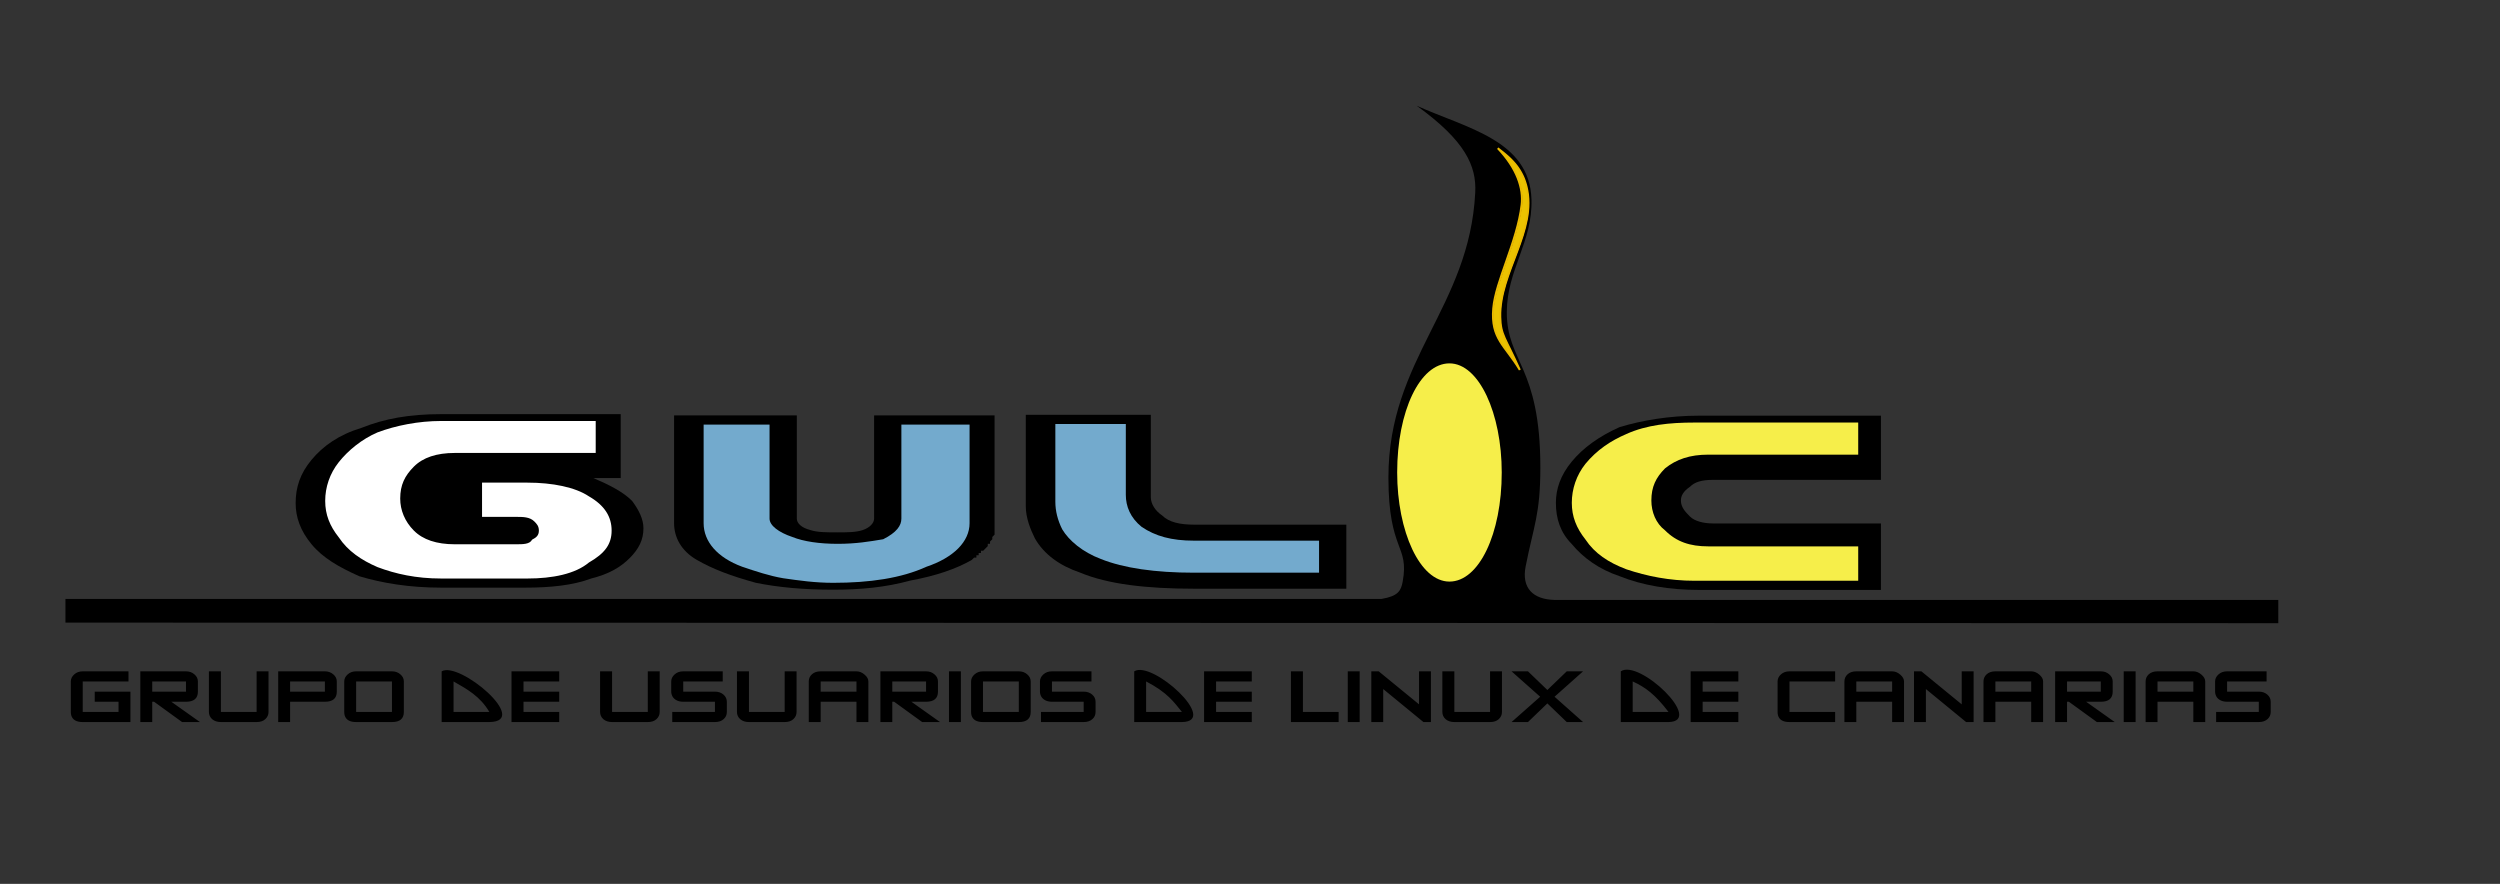<?xml version="1.0" encoding="UTF-8" standalone="no"?>
<!-- Created with Inkscape (http://www.inkscape.org/) -->

<svg
   xmlns:dc="http://purl.org/dc/elements/1.1/"
   xmlns:cc="http://creativecommons.org/ns#"
   xmlns:rdf="http://www.w3.org/1999/02/22-rdf-syntax-ns#"
   xmlns:svg="http://www.w3.org/2000/svg"
   xmlns="http://www.w3.org/2000/svg"
   xmlns:xlink="http://www.w3.org/1999/xlink"
   xmlns:sodipodi="http://sodipodi.sourceforge.net/DTD/sodipodi-0.dtd"
   xmlns:inkscape="http://www.inkscape.org/namespaces/inkscape"
   inkscape:export-ydpi="300.00000"
   inkscape:export-xdpi="300.00000"
   inkscape:export-filename="/home/alberto/logotipo_gulic.svg-300dpi.png"
   width="297mm"
   height="105mm"
   id="svg13214"
   sodipodi:version="0.32"
   inkscape:version="0.47 r22583"
   sodipodi:docname="logotipo_gulic-v2-negro-tricolor_traced.svg"
   inkscape:output_extension="org.inkscape.output.svg.inkscape"
   version="1.1">
  <rect width="100%" height="100%" fill="#333333" stroke="none"/>
  <defs
     id="defs13216">
    <inkscape:perspective
       sodipodi:type="inkscape:persp3d"
       inkscape:vp_x="0 : 186.02362 : 1"
       inkscape:vp_y="0 : 1000 : 0"
       inkscape:vp_z="1052.3622 : 186.02362 : 1"
       inkscape:persp3d-origin="526.18109 : 124.01575 : 1"
       id="perspective51" />
    <linearGradient
       id="linearGradient12436">
      <stop
         style="stop-color:#eee68b;stop-opacity:1;"
         offset="0"
         id="stop12438" />
      <stop
         style="stop-color:#f6ee4a;stop-opacity:1;"
         offset="1"
         id="stop12440" />
    </linearGradient>
    <linearGradient
       inkscape:collect="always"
       xlink:href="#linearGradient12436"
       id="linearGradient13102"
       gradientUnits="userSpaceOnUse"
       gradientTransform="matrix(1.06,0,0,1,-7.205660e-2,-0.128)"
       x1="0.733"
       y1="0.472"
       x2="0.851"
       y2="0.472" />
    <linearGradient
       id="linearGradient12406">
      <stop
         style="stop-color:#6a9dbd;stop-opacity:1;"
         offset="0"
         id="stop12408" />
      <stop
         style="stop-color:#cddacd;stop-opacity:1;"
         offset="1"
         id="stop12410" />
    </linearGradient>
    <linearGradient
       inkscape:collect="always"
       xlink:href="#linearGradient12406"
       id="linearGradient13149"
       gradientUnits="userSpaceOnUse"
       gradientTransform="translate(-0.146,6.377616e-4)"
       x1="0.584"
       y1="0.482"
       x2="0.701"
       y2="0.482" />
    <linearGradient
       id="linearGradient10141">
      <stop
         style="stop-color:#f6faf6;stop-opacity:1;"
         offset="0"
         id="stop12359" />
      <stop
         id="stop12379"
         offset="1"
         style="stop-color:#d9ecf2;stop-opacity:1;" />
    </linearGradient>
    <linearGradient
       inkscape:collect="always"
       xlink:href="#linearGradient10141"
       id="linearGradient13147"
       gradientUnits="userSpaceOnUse"
       gradientTransform="translate(-0.144,-0.157)"
       x1="0.171"
       y1="0.673"
       x2="0.297"
       y2="0.673" />
    <linearGradient
       id="linearGradient12381">
      <stop
         style="stop-color:#d9ecf2;stop-opacity:1;"
         offset="0"
         id="stop12387" />
      <stop
         style="stop-color:#73aacd;stop-opacity:1;"
         offset="1"
         id="stop12385" />
    </linearGradient>
    <linearGradient
       inkscape:collect="always"
       xlink:href="#linearGradient12381"
       id="linearGradient13145"
       gradientUnits="userSpaceOnUse"
       gradientTransform="translate(-0.146,6.272378e-3)"
       x1="0.408"
       y1="0.5"
       x2="0.525"
       y2="0.503" />
    <linearGradient
       id="linearGradient12428">
      <stop
         style="stop-color:#e6eecd;stop-opacity:1;"
         offset="0"
         id="stop12430" />
      <stop
         style="stop-color:#eeeaac;stop-opacity:1;"
         offset="1"
         id="stop12432" />
    </linearGradient>
    <linearGradient
       inkscape:collect="always"
       xlink:href="#linearGradient12428"
       id="linearGradient12848"
       gradientUnits="userSpaceOnUse"
       x1="0.64"
       y1="0.335"
       x2="0.687"
       y2="0.335" />
  </defs>
  <sodipodi:namedview
     id="base"
     pagecolor="#ffffff"
     bordercolor="#666666"
     borderopacity="1.0"
     inkscape:pageopacity="0"
     inkscape:pageshadow="2"
     inkscape:zoom="1.2809278"
     inkscape:cx="526.18109"
     inkscape:cy="186.02362"
     inkscape:document-units="mm"
     inkscape:current-layer="g2422"
     borderlayer="top"
     inkscape:window-width="1432"
     inkscape:window-height="828"
     inkscape:window-x="0"
     inkscape:window-y="0"
     showguides="true"
     inkscape:guide-bbox="true"
     showgrid="false"
     showborder="false"
     inkscape:window-maximized="0" />
  <g
     inkscape:label="Layer 1"
     inkscape:groupmode="layer"
     id="layer1"
     transform="translate(-5.933,-15.141)">
    <g
       id="g2422">
      <g
         id="g12367"
         transform="matrix(1020.687,0,0,1025.083,124.39,-288.896)">
        <path
           d="M 0.157,0.506 L 0.145,0.506 C 0.152,0.509 0.158,0.512 0.162,0.516 C 0.165,0.52 0.167,0.524 0.167,0.528 C 0.167,0.533 0.165,0.537 0.161,0.541 C 0.157,0.545 0.152,0.548 0.144,0.55 C 0.136,0.553 0.126,0.554 0.115,0.554 L 0.078,0.554 C 0.064,0.554 0.052,0.552 0.042,0.549 C 0.033,0.545 0.026,0.541 0.021,0.535 C 0.016,0.529 0.014,0.523 0.014,0.517 C 0.014,0.51 0.016,0.504 0.021,0.498 C 0.026,0.492 0.033,0.487 0.043,0.484 C 0.053,0.48 0.064,0.478 0.078,0.478 L 0.157,0.478 L 0.157,0.506 z "
           style="font-style:normal;font-variant:normal;font-weight:normal;font-stretch:normal;fill:#000000;fill-opacity:1;stroke:none;stroke-width:0.002;stroke-linecap:butt;stroke-linejoin:miter;stroke-miterlimit:10.433;stroke-dashoffset:0;stroke-opacity:1;letter-spacing:normal;text-anchor:start;stroke-dasharray:none"
           id="path8324" />
        <path
           d="M 0.146,0.495 L 0.146,0.481 L 0.078,0.481 C 0.068,0.481 0.058,0.483 0.05,0.486 C 0.043,0.489 0.037,0.494 0.033,0.499 C 0.029,0.504 0.027,0.51 0.027,0.516 C 0.027,0.522 0.029,0.527 0.033,0.532 C 0.037,0.538 0.043,0.542 0.05,0.545 C 0.058,0.548 0.067,0.55 0.078,0.55 L 0.096,0.55 L 0.116,0.55 C 0.127,0.55 0.137,0.548 0.143,0.543 C 0.15,0.539 0.153,0.535 0.153,0.529 C 0.153,0.523 0.15,0.518 0.143,0.514 C 0.137,0.51 0.127,0.508 0.116,0.508 L 0.096,0.508 L 0.096,0.523 L 0.111,0.523 C 0.114,0.523 0.117,0.523 0.119,0.525 C 0.12,0.526 0.121,0.527 0.121,0.529 C 0.121,0.531 0.12,0.532 0.118,0.533 C 0.117,0.535 0.114,0.535 0.111,0.535 L 0.096,0.535 L 0.084,0.535 C 0.076,0.535 0.07,0.533 0.066,0.529 C 0.062,0.525 0.06,0.52 0.06,0.515 C 0.06,0.509 0.062,0.505 0.066,0.501 C 0.07,0.497 0.076,0.495 0.084,0.495 L 0.146,0.495 z "
           style="font-style:normal;font-variant:normal;font-weight:normal;font-stretch:normal;fill:#ffffff;fill-opacity:1;stroke:#000000;stroke-width:0;stroke-linecap:round;stroke-linejoin:round;stroke-miterlimit:10.433;stroke-dashoffset:0;stroke-opacity:1;marker-start:none;marker-mid:none;letter-spacing:normal;text-anchor:start"
           id="path8326" />
      </g>
      <g
         id="g12391"
         transform="matrix(1020.611,0,0,1029.591,54.467,-283.268)">
        <path
           d="M 0.39,0.518 L 0.39,0.519 L 0.39,0.52 L 0.39,0.52 L 0.39,0.521 L 0.39,0.521 L 0.39,0.522 L 0.39,0.522 L 0.39,0.523 L 0.39,0.523 L 0.389,0.524 L 0.389,0.524 L 0.389,0.525 L 0.389,0.525 L 0.388,0.526 L 0.388,0.526 L 0.388,0.527 L 0.387,0.527 L 0.387,0.528 L 0.387,0.528 L 0.386,0.529 L 0.386,0.529 L 0.385,0.53 L 0.385,0.53 L 0.384,0.53 L 0.384,0.531 L 0.383,0.531 L 0.383,0.532 L 0.382,0.532 L 0.382,0.533 L 0.381,0.533 L 0.38,0.534 L 0.38,0.534 C 0.373,0.538 0.364,0.541 0.353,0.543 C 0.342,0.546 0.331,0.547 0.319,0.547 C 0.306,0.547 0.295,0.546 0.285,0.544 C 0.274,0.541 0.266,0.538 0.259,0.534 C 0.252,0.53 0.249,0.524 0.249,0.518 L 0.249,0.471 L 0.303,0.471 L 0.303,0.516 C 0.303,0.518 0.305,0.52 0.309,0.521 C 0.312,0.522 0.316,0.522 0.321,0.522 C 0.325,0.522 0.329,0.522 0.332,0.521 C 0.335,0.52 0.337,0.518 0.337,0.516 L 0.337,0.471 L 0.39,0.471 L 0.39,0.518 z "
           style="font-style:normal;font-variant:normal;font-weight:normal;font-stretch:normal;fill:#000000;fill-opacity:1;stroke:none;stroke-width:0.002;stroke-linecap:butt;stroke-linejoin:miter;stroke-miterlimit:10.433;stroke-dashoffset:0;stroke-opacity:1;letter-spacing:normal;text-anchor:start;stroke-dasharray:none"
           id="path8328" />
        <path
           d="M 0.379,0.518 L 0.379,0.475 L 0.349,0.475 L 0.349,0.516 C 0.349,0.519 0.347,0.522 0.341,0.525 C 0.335,0.526 0.329,0.527 0.321,0.527 C 0.313,0.527 0.306,0.526 0.301,0.524 C 0.295,0.522 0.291,0.519 0.291,0.516 L 0.291,0.475 L 0.262,0.475 L 0.262,0.518 C 0.262,0.526 0.268,0.533 0.279,0.537 C 0.285,0.539 0.291,0.541 0.297,0.542 C 0.304,0.543 0.311,0.544 0.319,0.544 C 0.335,0.544 0.349,0.542 0.36,0.537 C 0.372,0.533 0.379,0.526 0.379,0.518 z "
           style="font-style:normal;font-variant:normal;font-weight:normal;font-stretch:normal;fill:#73aacd;fill-opacity:1;stroke:#000000;stroke-width:0;stroke-linecap:butt;stroke-linejoin:miter;stroke-miterlimit:10.433;stroke-dashoffset:0;stroke-opacity:1;letter-spacing:normal;text-anchor:start"
           id="path8330" />
      </g>
      <g
         id="g12416"
         transform="matrix(1020.730,0,0,1027.318,32.712,-258.837)">
        <path
           d="M 0.566,0.524 L 0.499,0.524 C 0.478,0.524 0.461,0.522 0.449,0.517 C 0.44,0.514 0.433,0.509 0.429,0.502 C 0.427,0.498 0.425,0.493 0.425,0.488 L 0.425,0.486 L 0.425,0.484 L 0.425,0.448 L 0.48,0.448 L 0.48,0.484 C 0.48,0.487 0.482,0.49 0.485,0.492 C 0.488,0.495 0.493,0.496 0.499,0.496 L 0.566,0.496 L 0.566,0.524 z "
           style="font-style:normal;font-variant:normal;font-weight:normal;font-stretch:normal;fill:#000000;fill-opacity:1;stroke:none;stroke-width:0.002;stroke-linecap:butt;stroke-linejoin:miter;stroke-miterlimit:10.433;stroke-dashoffset:0;stroke-opacity:1;letter-spacing:normal;text-anchor:start;stroke-dasharray:none"
           id="path8332" />
        <path
           sodipodi:nodetypes="cccccccccccccc"
           d="M 0.554,0.517 L 0.554,0.503 L 0.499,0.503 C 0.489,0.503 0.482,0.501 0.476,0.497 C 0.471,0.493 0.469,0.488 0.469,0.483 L 0.469,0.452 L 0.438,0.452 L 0.438,0.483 L 0.438,0.484 L 0.438,0.486 C 0.438,0.49 0.439,0.494 0.441,0.498 C 0.444,0.503 0.45,0.508 0.458,0.511 C 0.468,0.515 0.482,0.517 0.499,0.517 L 0.554,0.517 z "
           style="font-style:normal;font-variant:normal;font-weight:normal;font-stretch:normal;fill:#73aacd;fill-opacity:1;stroke:#000000;stroke-width:0;stroke-linecap:butt;stroke-linejoin:miter;stroke-miterlimit:10.433;stroke-dashoffset:0;stroke-opacity:1;letter-spacing:normal;text-anchor:start"
           id="path8334" />
      </g>
      <g
         id="g1479">
        <path
           id="path6988"
           style="font-style:normal;font-variant:normal;font-weight:normal;font-stretch:normal;fill:#000000;fill-opacity:1;stroke:none;stroke-width:2;stroke-linecap:round;stroke-linejoin:round;stroke-miterlimit:10.433;stroke-dashoffset:0;stroke-opacity:1;letter-spacing:normal;text-anchor:start;stroke-dasharray:none"
           d="M 1028.906,284.507 L 703.765,284.507 C 694.498,284.231 688.988,279.385 690.972,269.399 C 694.551,251.215 697.546,246.226 697.564,225.149 C 697.581,179.254 682.396,177.73 682.503,155.16 C 682.591,136.236 694.144,123.78 693.577,104.661 C 692.78,78.101 664.5,72.75 642.033,62.615 C 663.845,78.349 668.93,89.636 668.328,101.56 C 665.741,153.211 629.346,176.077 629.346,229.503 C 629.346,262.995 638.808,259.604 635.743,276.298 C 634.998,280.404 633.723,282.798 626.245,284.064 L 35.322,284.064 L 35.322,294.696 L 1028.906,294.953 L 1028.906,284.507 z "
           inkscape:label="Base del Conjunto" />
        <path
           d="M 678.634,81.853 L 679.538,82.58 L 680.46,83.306 L 681.399,84.051 L 682.338,84.848 L 683.277,85.663 L 684.216,86.531 L 685.12,87.453 L 685.562,87.931 L 686.006,88.427 L 686.448,88.941 L 686.874,89.473 L 687.299,90.022 L 687.707,90.589 L 688.096,91.174 L 688.486,91.776 L 688.858,92.396 L 689.213,93.034 L 689.567,93.707 L 689.904,94.398 L 690.223,95.107 L 690.524,95.851 L 690.79,96.613 L 691.055,97.411 L 691.303,98.226 L 691.534,99.076 C 696.46,118.779 679.272,137.597 679.751,157.655 C 679.946,165.965 682.019,166.764 688.522,181.401 C 681.877,170.327 675.463,167.462 676.579,153.845 C 677.571,141.637 687.334,123.882 689.319,107.315 C 690.205,99.891 687.281,90.943 678.634,81.853 z "
           style="font-style:normal;font-variant:normal;font-weight:normal;font-stretch:normal;fill:#ebc300;fill-opacity:1;fill-rule:nonzero;stroke:#ebba00;stroke-width:0;stroke-linecap:butt;stroke-linejoin:miter;stroke-miterlimit:10.433;stroke-dashoffset:0;stroke-opacity:1;letter-spacing:normal;text-anchor:start"
           id="path8318" />
        <path
           d="M 678.452,81.696 L 679.356,82.422 L 680.277,83.149 L 681.217,83.893 L 682.156,84.69 L 683.095,85.505 L 684.034,86.374 L 684.937,87.295 L 685.38,87.773 L 685.823,88.269 L 686.266,88.783 L 686.692,89.315 L 687.117,89.864 L 687.524,90.431 L 687.914,91.016 L 688.304,91.618 L 688.676,92.238 L 689.031,92.876 L 689.385,93.55 L 689.722,94.241 L 690.041,94.949 L 690.342,95.694 L 690.607,96.456 L 690.873,97.253 L 691.121,98.068 L 691.352,98.918 C 696.277,118.622 679.09,137.439 679.569,157.497 C 679.764,165.807 681.837,166.606 688.339,181.244 C 681.695,170.169 675.281,167.304 676.397,153.687 C 677.389,141.479 687.152,123.725 689.137,107.158 C 690.023,99.734 687.099,90.786 678.452,81.696 z "
           style="font-style:normal;font-variant:normal;font-weight:normal;font-stretch:normal;fill:none;fill-opacity:1;stroke:#ebba00;stroke-width:0.886;stroke-linecap:butt;stroke-linejoin:miter;stroke-miterlimit:10.433;stroke-dashoffset:0;stroke-opacity:1;letter-spacing:normal;text-anchor:start"
           id="path8320" />
        <path
           transform="matrix(1020.611,0,0,1020.611,-20.935,-114.617)"
           d="m 0.687,0.335 c 0,0.027 -0.01,0.048 -0.023,0.048 -0.013,0 -0.023,-0.022 -0.023,-0.048 0,-0.027 0.01,-0.048 0.023,-0.048 0.013,0 0.023,0.022 0.023,0.048 z"
           sodipodi:ry="0.048113052"
           sodipodi:rx="0.023286717"
           sodipodi:cy="0.33527011"
           sodipodi:cx="0.66338271"
           id="path11605"
           style="fill:#f6ee4a;fill-opacity:1;fill-rule:nonzero;stroke:none;stroke-width:0.1;stroke-linecap:round;stroke-linejoin:round;stroke-miterlimit:10.433;stroke-opacity:1;display:inline"
           sodipodi:type="arc" />
      </g>
      <g
         transform="matrix(1020.611,0,0,1029.554,-7.844,-114.293)"
         id="g12457">
        <path
           id="path8336"
           style="font-style:normal;font-variant:normal;font-weight:normal;font-stretch:normal;fill:#000000;fill-opacity:1;stroke:none;stroke-width:0.002;stroke-linecap:butt;stroke-linejoin:miter;stroke-miterlimit:10.433;stroke-dashoffset:0;stroke-opacity:1;letter-spacing:normal;text-anchor:start;stroke-dasharray:none"
           d="M 0.841,0.383 L 0.761,0.383 C 0.748,0.383 0.736,0.381 0.726,0.377 C 0.717,0.374 0.71,0.369 0.705,0.363 C 0.7,0.358 0.698,0.352 0.698,0.345 C 0.698,0.339 0.7,0.333 0.705,0.327 C 0.71,0.321 0.717,0.316 0.726,0.312 C 0.736,0.309 0.748,0.307 0.761,0.307 L 0.841,0.307 L 0.841,0.335 L 0.767,0.335 C 0.762,0.335 0.759,0.336 0.757,0.338 C 0.754,0.34 0.753,0.342 0.753,0.344 C 0.753,0.347 0.755,0.349 0.757,0.351 C 0.759,0.353 0.763,0.354 0.767,0.354 L 0.841,0.354 L 0.841,0.383 z " />
        <path
           id="path8338"
           style="font-style:normal;font-variant:normal;font-weight:normal;font-stretch:normal;fill:#f6ee4a;fill-opacity:1;stroke:#000000;stroke-width:0;stroke-linecap:butt;stroke-linejoin:miter;stroke-miterlimit:10.433;stroke-dashoffset:0;stroke-opacity:1;letter-spacing:normal;text-anchor:start"
           d="M 0.831,0.379 L 0.831,0.364 L 0.765,0.364 C 0.757,0.364 0.751,0.362 0.746,0.357 C 0.742,0.354 0.74,0.349 0.74,0.344 C 0.74,0.338 0.742,0.334 0.746,0.33 C 0.751,0.326 0.757,0.324 0.765,0.324 L 0.831,0.324 L 0.831,0.31 L 0.759,0.31 C 0.748,0.31 0.738,0.311 0.729,0.315 C 0.722,0.318 0.716,0.322 0.711,0.328 C 0.707,0.333 0.705,0.339 0.705,0.345 C 0.705,0.351 0.707,0.356 0.711,0.361 C 0.715,0.367 0.721,0.371 0.729,0.374 C 0.738,0.377 0.748,0.379 0.759,0.379 L 0.831,0.379 z " />
      </g>
      <path
         sodipodi:nodetypes="cccccccccccccccccccccccccccccccccccccccccccccccscccccccccccccccccccccccccccccccccccccccccccccccccccccccccccccccccscccccccsccccccccccscccccccccccccccsccccccccccccccccccccccccccccccccccccccccccccccccccccccccccccccccccsccccccccccscccccccccccccccccccccccccccccccccccccccccccccccccccccccccccscccccccccccccccccccccccccccccccccccccsccsccccccccccccccccccccccccccccccccccccccccccccccccccccccccccccccccccccccccccccccccccccccccccccccccccccccsccccccccccscccc"
         id="text12970"
         d="M 59.173,369.662 L 39.519,369.662 C 36.899,369.662 35.321,368.563 34.785,366.365 C 34.673,365.858 34.616,365.308 34.616,364.717 L 34.616,349.797 C 34.616,348.501 35.081,347.359 36.011,346.373 C 36.941,345.359 38.11,344.852 39.519,344.852 L 58.37,344.852 L 58.37,349.797 L 39.519,349.797 L 39.519,364.717 L 54.27,364.717 L 54.27,359.729 L 44.464,359.729 L 44.464,354.784 L 59.173,354.784 L 59.173,369.662 M 87.806,369.662 L 80.452,369.662 L 68.913,359.729 L 68.152,359.729 L 68.152,369.662 L 63.25,369.662 L 63.25,344.852 L 82.058,344.852 C 83.439,344.852 84.594,345.345 85.524,346.331 C 86.482,347.289 86.961,348.444 86.961,349.797 L 86.961,354.784 C 86.961,358.081 85.326,359.729 82.058,359.729 L 76.014,359.729 L 87.806,369.662 M 82.058,354.784 L 82.058,349.797 L 68.152,349.797 L 68.152,354.784 L 82.058,354.784 M 111.151,369.662 L 96.443,369.662 C 94.978,369.662 93.78,369.197 92.85,368.267 C 91.949,367.309 91.498,366.125 91.498,364.717 L 91.498,344.852 L 96.443,344.852 L 96.443,364.717 L 111.151,364.717 L 111.151,344.852 L 116.054,344.852 L 116.054,364.717 C 116.054,366.097 115.618,367.267 114.744,368.225 C 113.871,369.183 112.673,369.662 111.151,369.662 M 124.945,359.729 L 124.945,369.662 L 120.043,369.662 L 120.043,344.852 L 139.274,344.852 C 140.626,344.852 141.781,345.345 142.739,346.331 C 143.697,347.289 144.176,348.444 144.176,349.797 L 144.176,354.784 C 144.176,358.081 142.542,359.729 139.274,359.729 L 124.945,359.729 M 139.274,354.784 L 139.274,349.797 L 124.945,349.797 L 124.945,354.784 L 139.274,354.784 M 166.902,369.662 L 152.151,369.662 C 149.53,369.662 147.952,368.563 147.417,366.365 C 147.304,365.858 147.248,365.308 147.248,364.717 L 147.248,349.797 C 147.248,348.501 147.713,347.359 148.643,346.373 C 149.573,345.359 150.742,344.852 152.151,344.852 L 166.902,344.852 C 168.282,344.852 169.438,345.345 170.367,346.331 C 171.325,347.289 171.804,348.444 171.804,349.797 L 171.804,364.717 C 171.804,368.013 170.17,369.662 166.902,369.662 M 166.902,364.717 L 166.902,349.797 L 152.151,349.797 L 152.151,364.717 L 166.902,364.717 M 207.025,369.662 L 187.372,369.662 L 187.372,344.852 C 194.685,339.748 224.197,369.407 207.025,369.662 M 207.025,364.717 C 203.217,357.058 197.905,353.597 192.274,349.797 L 192.274,364.717 L 207.025,364.717 M 235.803,369.662 L 216.149,369.662 L 216.149,344.852 L 235.803,344.852 L 235.803,349.797 L 221.095,349.797 L 221.095,354.784 L 235.803,354.784 L 235.803,359.729 L 221.095,359.729 L 221.095,364.717 L 235.803,364.717 L 235.803,369.662 M 272.291,369.662 L 257.582,369.662 C 256.117,369.662 254.919,369.197 253.989,368.267 C 253.088,367.309 252.637,366.125 252.637,364.717 L 252.637,344.852 L 257.582,344.852 L 257.582,364.717 L 272.291,364.717 L 272.291,344.852 L 277.193,344.852 L 277.193,364.717 C 277.193,366.097 276.757,367.267 275.883,368.225 C 275.01,369.183 273.812,369.662 272.291,369.662 M 299.948,369.662 L 282.365,369.662 L 282.365,364.717 L 299.948,364.717 L 299.948,359.729 L 286.887,359.729 C 285.648,359.729 284.605,359.405 283.76,358.757 C 282.914,358.109 282.365,357.235 282.111,356.137 C 281.999,355.714 281.942,355.263 281.942,354.784 L 281.942,349.797 C 281.942,348.501 282.407,347.359 283.337,346.373 C 284.267,345.359 285.45,344.852 286.887,344.852 L 303.16,344.852 L 303.16,349.797 L 286.887,349.797 L 286.887,354.784 L 299.948,354.784 C 301.357,354.784 302.526,355.263 303.456,356.221 C 304.386,357.179 304.851,358.349 304.851,359.729 L 304.851,364.717 C 304.851,366.125 304.428,367.281 303.583,368.182 C 302.681,369.169 301.469,369.662 299.948,369.662 M 328.673,369.662 L 313.964,369.662 C 312.499,369.662 311.301,369.197 310.372,368.267 C 309.47,367.309 309.019,366.125 309.019,364.717 L 309.019,344.852 L 313.964,344.852 L 313.964,364.717 L 328.673,364.717 L 328.673,344.852 L 333.576,344.852 L 333.576,364.717 C 333.576,366.097 333.139,367.267 332.265,368.225 C 331.392,369.183 330.194,369.662 328.673,369.662 M 363.155,369.662 L 358.252,369.662 L 358.252,359.729 L 343.501,359.729 L 343.501,369.662 L 338.599,369.662 L 338.599,349.797 C 338.599,348.416 339.035,347.247 339.909,346.289 C 340.811,345.331 342.008,344.852 343.501,344.852 L 358.252,344.852 C 359.436,344.852 360.549,345.387 361.591,346.458 C 362.634,347.5 363.155,348.613 363.155,349.797 L 363.155,369.662 M 358.252,354.784 L 358.252,349.797 L 343.501,349.797 L 343.501,354.784 L 358.252,354.784 M 392.666,369.662 L 385.312,369.662 L 373.773,359.729 L 373.012,359.729 L 373.012,369.662 L 368.11,369.662 L 368.11,344.852 L 386.918,344.852 C 388.299,344.852 389.454,345.345 390.384,346.331 C 391.342,347.289 391.821,348.444 391.821,349.797 L 391.821,354.784 C 391.821,358.081 390.186,359.729 386.918,359.729 L 380.874,359.729 L 392.666,369.662 M 386.918,354.784 L 386.918,349.797 L 373.012,349.797 L 373.012,354.784 L 386.918,354.784 M 401.261,369.662 L 396.358,369.662 L 396.358,344.852 L 401.261,344.852 L 401.261,369.662 M 425.12,369.662 L 410.37,369.662 C 407.749,369.662 406.171,368.563 405.636,366.365 C 405.523,365.858 405.467,365.308 405.467,364.717 L 405.467,349.797 C 405.467,348.501 405.932,347.359 406.861,346.373 C 407.791,345.359 408.961,344.852 410.37,344.852 L 425.12,344.852 C 426.501,344.852 427.656,345.345 428.586,346.331 C 429.544,347.289 430.023,348.444 430.023,349.797 L 430.023,364.717 C 430.023,368.013 428.389,369.662 425.12,369.662 M 425.12,364.717 L 425.12,349.797 L 410.37,349.797 L 410.37,364.717 L 425.12,364.717 M 451.841,369.662 L 434.258,369.662 L 434.258,364.717 L 451.841,364.717 L 451.841,359.729 L 438.781,359.729 C 437.541,359.729 436.499,359.405 435.653,358.757 C 434.808,358.109 434.258,357.235 434.005,356.137 C 433.892,355.714 433.836,355.263 433.836,354.784 L 433.836,349.797 C 433.836,348.501 434.301,347.359 435.231,346.373 C 436.16,345.359 437.344,344.852 438.781,344.852 L 455.053,344.852 L 455.053,349.797 L 438.781,349.797 L 438.781,354.784 L 451.841,354.784 C 453.25,354.784 454.419,355.263 455.349,356.221 C 456.279,357.179 456.744,358.349 456.744,359.729 L 456.744,364.717 C 456.744,366.125 456.321,367.281 455.476,368.182 C 454.574,369.169 453.363,369.662 451.841,369.662 M 492.321,369.662 L 472.667,369.662 L 472.667,344.852 C 480.081,339.296 507.887,369.438 492.321,369.662 M 492.321,364.717 C 489.046,359.949 486.443,355.265 477.57,349.797 L 477.57,364.717 L 492.321,364.717 M 521.099,369.662 L 501.445,369.662 L 501.445,344.852 L 521.099,344.852 L 521.099,349.797 L 506.39,349.797 L 506.39,354.784 L 521.099,354.784 L 521.099,359.729 L 506.39,359.729 L 506.39,364.717 L 521.099,364.717 L 521.099,369.662 M 556.867,369.662 L 537.214,369.662 L 537.214,344.852 L 542.159,344.852 L 542.159,364.717 L 556.867,364.717 L 556.867,369.662 M 565.537,369.662 L 560.634,369.662 L 560.634,344.852 L 565.537,344.852 L 565.537,369.662 M 594.891,369.662 L 591.806,369.662 L 575.237,353.516 L 575.237,369.662 L 570.334,369.662 L 570.334,344.852 L 573.378,344.852 L 589.988,360.997 L 589.988,344.852 L 594.891,344.852 L 594.891,369.662 M 619.251,369.662 L 604.543,369.662 C 603.078,369.662 601.88,369.197 600.95,368.267 C 600.048,367.309 599.598,366.125 599.598,364.717 L 599.598,344.852 L 604.543,344.852 L 604.543,364.717 L 619.251,364.717 L 619.251,344.852 L 624.154,344.852 L 624.154,364.717 C 624.154,366.097 623.717,367.267 622.844,368.225 C 621.97,369.183 620.773,369.662 619.251,369.662 M 657.56,369.662 L 650.839,369.662 L 642.851,360.532 L 634.863,369.662 L 628.1,369.662 L 639.892,357.278 L 628.1,344.852 L 634.863,344.852 L 642.851,353.981 L 650.839,344.852 L 657.56,344.852 L 645.81,357.278 L 657.56,369.662 M 692.754,369.662 L 673.1,369.662 L 673.1,344.852 C 680.685,338.704 707.67,369.383 692.754,369.662 M 692.754,364.717 C 687.309,356.214 683.216,352.601 678.003,349.797 L 678.003,364.717 L 692.754,364.717 M 721.532,369.662 L 701.878,369.662 L 701.878,344.852 L 721.532,344.852 L 721.532,349.797 L 706.823,349.797 L 706.823,354.784 L 721.532,354.784 L 721.532,359.729 L 706.823,359.729 L 706.823,364.717 L 721.532,364.717 L 721.532,369.662 M 761.4,369.662 L 742.592,369.662 C 739.943,369.662 738.365,368.563 737.858,366.365 C 737.746,365.858 737.689,365.308 737.689,364.717 L 737.689,349.797 C 737.689,348.501 738.14,347.359 739.042,346.373 C 739.972,345.359 741.155,344.852 742.592,344.852 L 761.4,344.852 L 761.4,349.797 L 742.592,349.797 L 742.592,364.717 L 761.4,364.717 L 761.4,369.662 M 789.777,369.662 L 784.875,369.662 L 784.875,359.729 L 770.124,359.729 L 770.124,369.662 L 765.221,369.662 L 765.221,349.797 C 765.221,348.416 765.658,347.247 766.531,346.289 C 767.433,345.331 768.63,344.852 770.124,344.852 L 784.875,344.852 C 786.058,344.852 787.171,345.387 788.214,346.458 C 789.256,347.5 789.777,348.613 789.777,349.797 L 789.777,369.662 M 784.875,354.784 L 784.875,349.797 L 770.124,349.797 L 770.124,354.784 L 784.875,354.784 M 818.438,369.662 L 815.353,369.662 L 798.785,353.516 L 798.785,369.662 L 793.882,369.662 L 793.882,344.852 L 796.925,344.852 L 813.536,360.997 L 813.536,344.852 L 818.438,344.852 L 818.438,369.662 M 847.068,369.662 L 842.165,369.662 L 842.165,359.729 L 827.414,359.729 L 827.414,369.662 L 822.511,369.662 L 822.511,349.797 C 822.511,348.416 822.948,347.247 823.821,346.289 C 824.723,345.331 825.921,344.852 827.414,344.852 L 842.165,344.852 C 843.348,344.852 844.461,345.387 845.504,346.458 C 846.546,347.5 847.068,348.613 847.068,349.797 L 847.068,369.662 M 842.165,354.784 L 842.165,349.797 L 827.414,349.797 L 827.414,354.784 L 842.165,354.784 M 876.579,369.662 L 869.224,369.662 L 857.686,359.729 L 856.925,359.729 L 856.925,369.662 L 852.022,369.662 L 852.022,344.852 L 870.83,344.852 C 872.211,344.852 873.366,345.345 874.296,346.331 C 875.254,347.289 875.733,348.444 875.733,349.797 L 875.733,354.784 C 875.733,358.081 874.099,359.729 870.83,359.729 L 864.786,359.729 L 876.579,369.662 M 870.83,354.784 L 870.83,349.797 L 856.925,349.797 L 856.925,354.784 L 870.83,354.784 M 885.173,369.662 L 880.27,369.662 L 880.27,344.852 L 885.173,344.852 L 885.173,369.662 M 913.851,369.662 L 908.948,369.662 L 908.948,359.729 L 894.198,359.729 L 894.198,369.662 L 889.295,369.662 L 889.295,349.797 C 889.295,348.416 889.731,347.247 890.605,346.289 C 891.507,345.331 892.704,344.852 894.198,344.852 L 908.948,344.852 C 910.132,344.852 911.245,345.387 912.287,346.458 C 913.33,347.5 913.851,348.613 913.851,349.797 L 913.851,369.662 M 908.948,354.784 L 908.948,349.797 L 894.198,349.797 L 894.198,354.784 L 908.948,354.784 M 935.919,369.662 L 918.336,369.662 L 918.336,364.717 L 935.919,364.717 L 935.919,359.729 L 922.859,359.729 C 921.619,359.729 920.576,359.405 919.731,358.757 C 918.886,358.109 918.336,357.235 918.082,356.137 C 917.97,355.714 917.913,355.263 917.913,354.784 L 917.913,349.797 C 917.913,348.501 918.378,347.359 919.308,346.373 C 920.238,345.359 921.421,344.852 922.859,344.852 L 939.131,344.852 L 939.131,349.797 L 922.859,349.797 L 922.859,354.784 L 935.919,354.784 C 937.328,354.784 938.497,355.263 939.427,356.221 C 940.357,357.179 940.822,358.349 940.822,359.729 L 940.822,364.717 C 940.822,366.125 940.399,367.281 939.554,368.182 C 938.652,369.169 937.44,369.662 935.919,369.662"
         style="font-size:42.266px;font-style:normal;font-variant:normal;font-weight:bold;font-stretch:normal;line-height:125%;writing-mode:lr-tb;text-anchor:start;fill:#000000;fill-opacity:1;stroke:none;stroke-width:1px;stroke-linecap:butt;stroke-linejoin:miter;stroke-opacity:1;font-family:Bitstream Vera Sans"
         transform="scale(1.09,0.918)" />
    </g>
  </g>
</svg>
